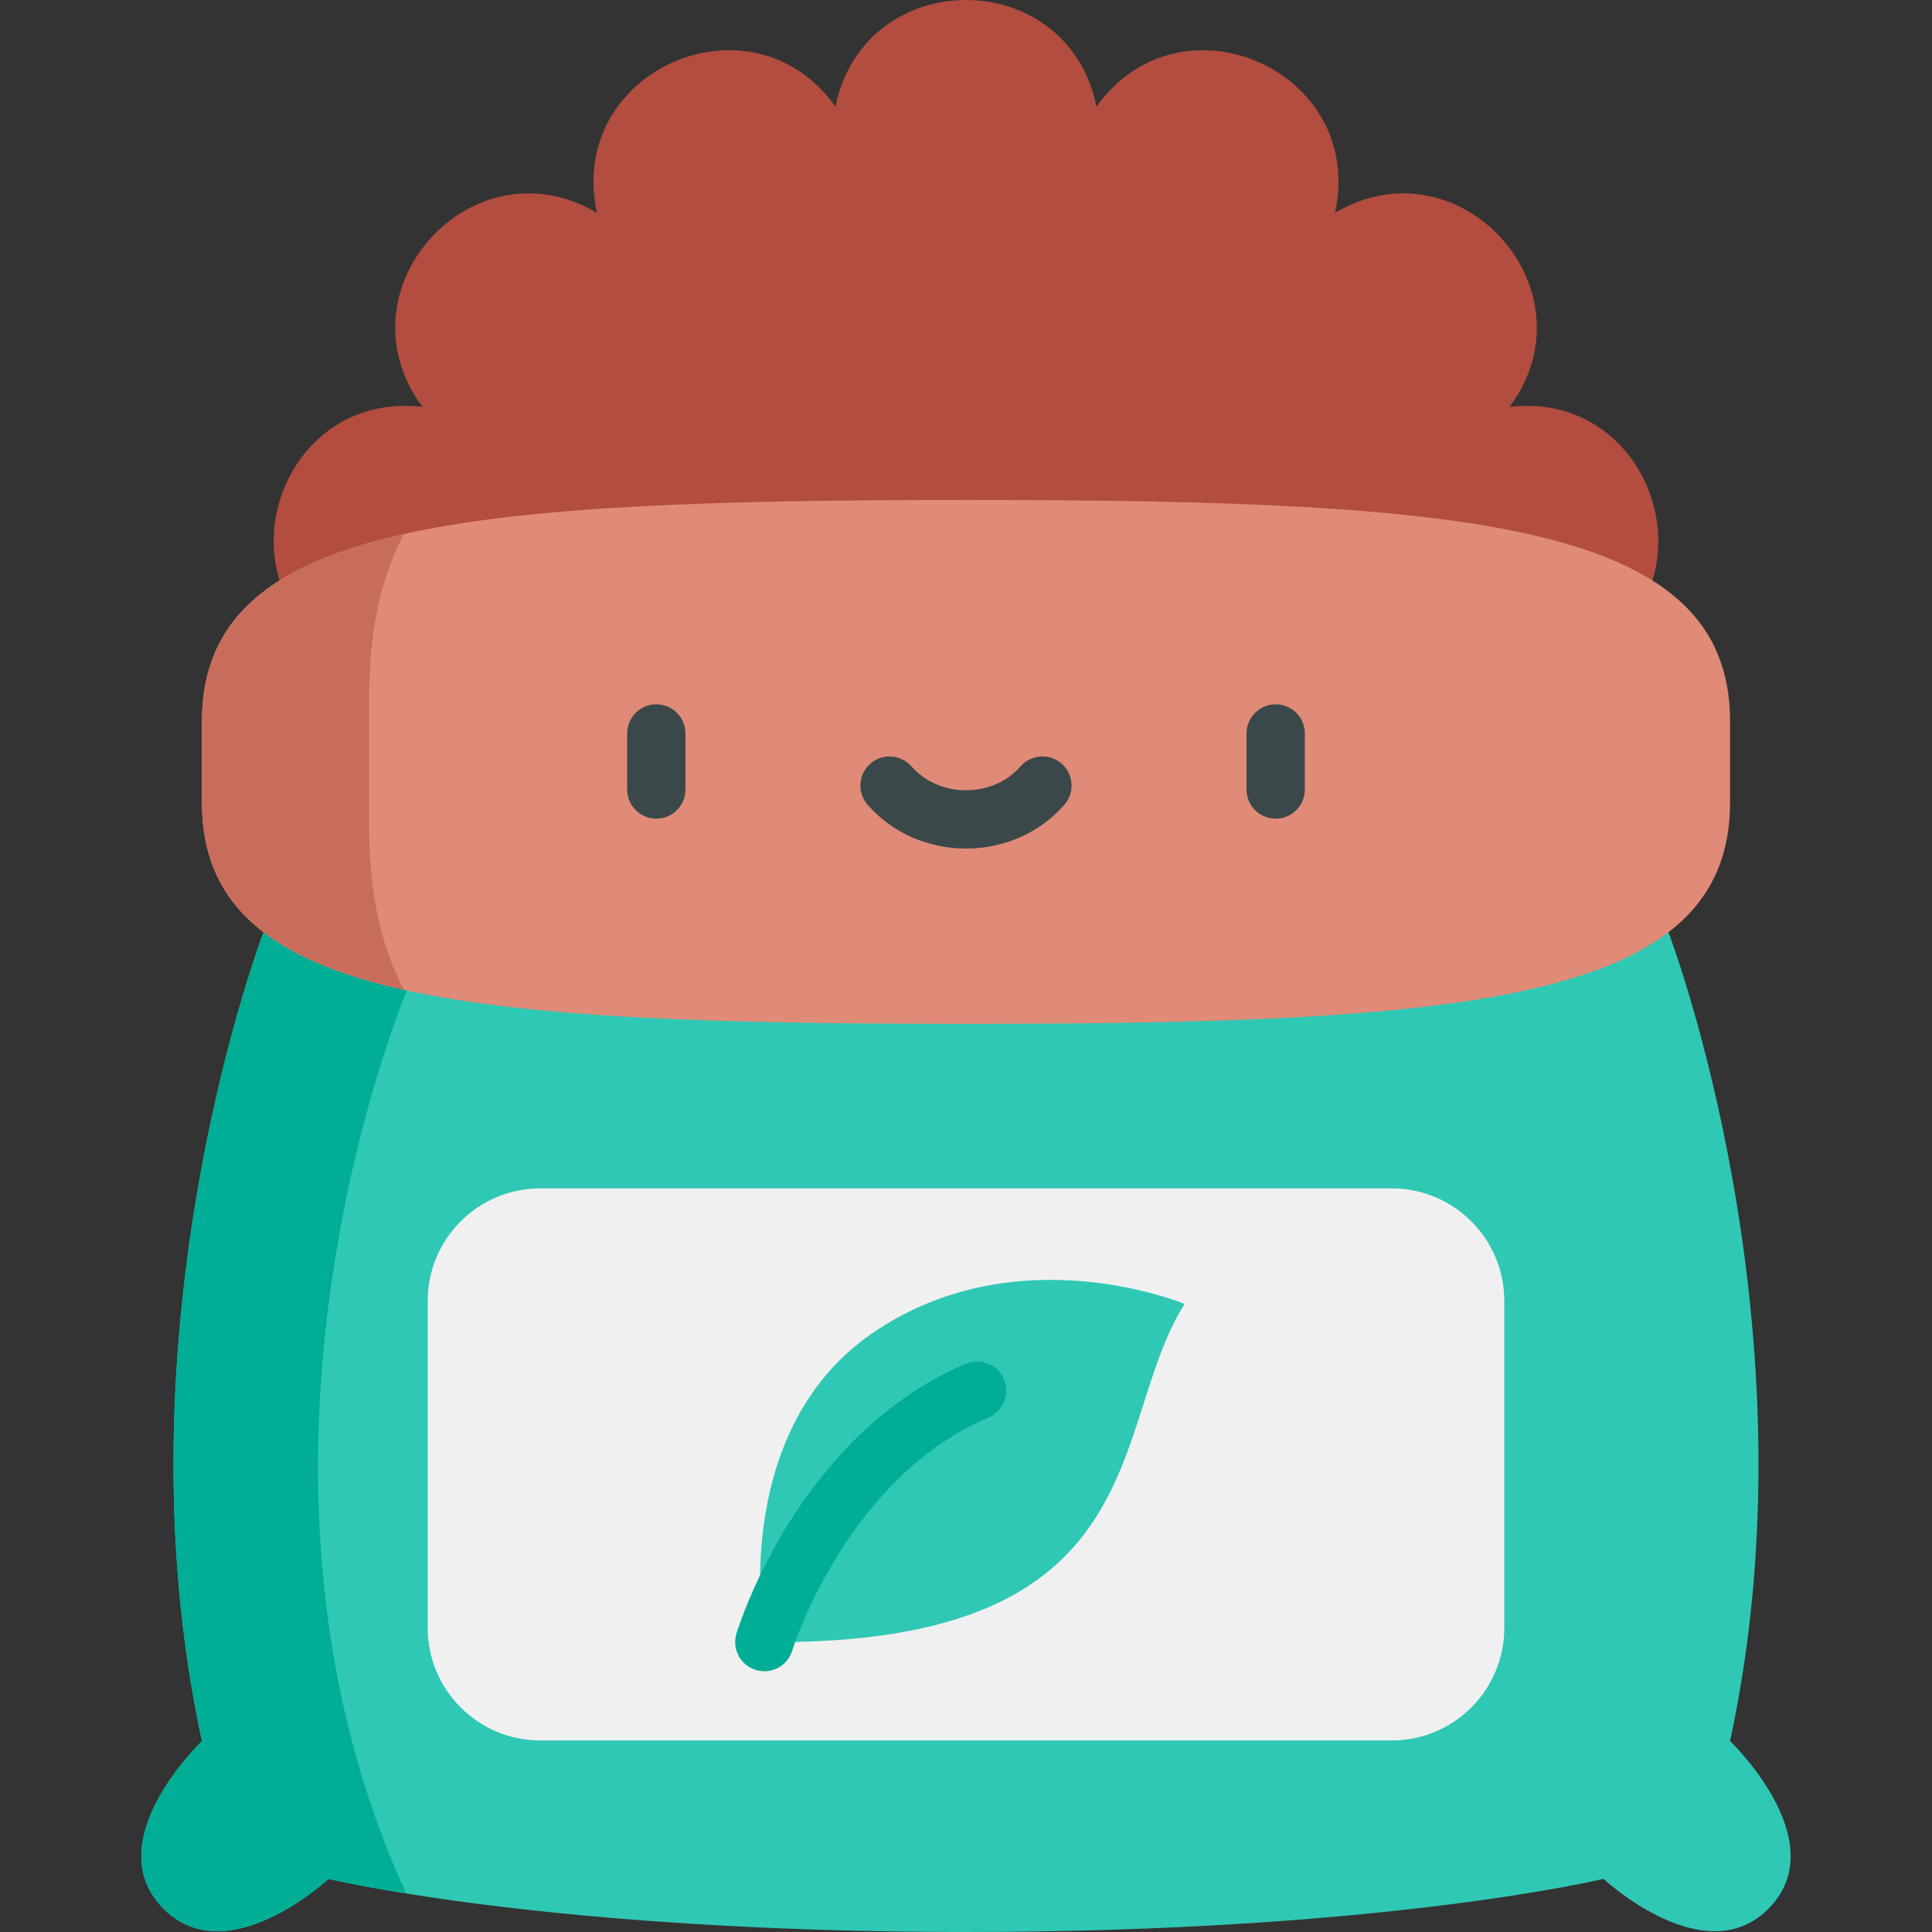 <?xml version="1.0" encoding="iso-8859-1"?>
<!-- Generator: Adobe Illustrator 19.0.0, SVG Export Plug-In . SVG Version: 6.00 Build 0)  -->
<svg version="1.1" id="Capa_1" xmlns="http://www.w3.org/2000/svg" xmlns:xlink="http://www.w3.org/1999/xlink" x="0px" y="0px"
	 viewBox="0 0 511.999 511.999" style="enable-background:new 0 0 511.999 511.999;" xml:space="preserve">
<rect x="0" y="0" width="511.999" height="511.999" fill="#333333" stroke="none"/>
<path style="fill:#2FC8B4;" d="M442.153,247.053c0,0,40.111,104.538,16.327,214.342c0,0,27.461,26.203,10.567,44.035
	s-44.111-7.508-44.111-7.508s-58.189,14.077-168.936,14.077S87.063,497.921,87.063,497.921s-27.217,25.34-44.111,7.508
	c-16.894-17.832,10.567-44.035,10.567-44.035C29.735,351.59,69.846,247.053,69.846,247.053H442.153z"/>
<path style="fill:#B24D40;" d="M90.546,173.599L90.546,173.599c-33.467-18.936-16.828-70.145,21.377-65.793l0,0l0,0
	c-22.872-30.911,13.157-70.925,46.289-51.409l0,0l0,0C149.891,18.856,199.08-3.044,221.41,28.26l0,0l0,0
	c7.667-37.68,61.512-37.68,69.179,0l0,0l0,0c22.33-31.304,71.519-9.403,63.198,28.137l0,0l0,0
	c33.132-19.516,69.161,20.5,46.289,51.409l0,0l0,0c38.205-4.353,54.844,46.857,21.377,65.793l0,0H90.546z"/>
<path style="fill:#00AE95;" d="M53.518,461.394c0,0-27.461,26.203-10.567,44.035s44.111-7.508,44.111-7.508s6.94,1.678,20.582,3.876
	c-52.675-114.981,0.182-239.309,0.182-239.309l-6.566-15.434H69.846C69.846,247.053,29.735,351.592,53.518,461.394z"/>
<path style="fill:#DF8B78;" d="M255.999,132.495c135.183,0,202.481,6.357,202.481,58.628v21.586
	c0,52.27-67.298,58.628-202.481,58.628s-202.481-6.357-202.481-58.628v-21.586C53.518,138.852,120.816,132.495,255.999,132.495z"/>
<path style="fill:#C86D5C;" d="M97.816,218.891v-33.952c0-17.576,3.086-31.842,9.244-43.425
	c-35.719,7.973-53.543,22.71-53.543,49.608v21.586c0,26.897,17.823,41.636,53.543,49.608
	C100.904,250.734,97.816,236.468,97.816,218.891z"/>
<g>
	<path style="fill:#3B484A;" d="M173.928,216.955c-4.268,0-7.726-3.459-7.726-7.726v-14.853c0-4.267,3.458-7.726,7.726-7.726
		c4.268,0,7.726,3.459,7.726,7.726v14.853C181.654,213.496,178.196,216.955,173.928,216.955z"/>
	<path style="fill:#3B484A;" d="M338.071,216.955c-4.268,0-7.726-3.459-7.726-7.726v-14.853c0-4.267,3.458-7.726,7.726-7.726
		s7.726,3.459,7.726,7.726v14.853C345.797,213.496,342.339,216.955,338.071,216.955z"/>
	<path style="fill:#3B484A;" d="M255.999,224.883c-10.126,0-19.629-4.229-26.075-11.604c-2.808-3.213-2.48-8.094,0.733-10.902
		c3.213-2.808,8.094-2.48,10.902,0.732c3.51,4.017,8.773,6.32,14.439,6.32c5.665,0,10.927-2.303,14.44-6.321
		c2.807-3.213,7.688-3.541,10.902-0.731c3.212,2.808,3.541,7.689,0.731,10.902C275.628,220.654,266.123,224.883,255.999,224.883z"/>
</g>
<path style="fill:#F0F0F0;" d="M368.798,314.928H143.201c-16.491,0-29.859,13.369-29.859,29.859v86.595
	c0,16.491,13.369,29.859,29.859,29.859h225.597c16.491,0,29.859-13.369,29.859-29.859v-86.595
	C398.657,328.297,385.288,314.928,368.798,314.928z"/>
<path style="fill:#2FC8B4;" d="M202.558,435.163c104.95,1.13,90.814-57.187,111.383-89.592c0,0-44.547-18.689-82.934,7.862
	C192.62,379.985,202.558,435.163,202.558,435.163z"/>
<path style="fill:#00AE95;" d="M202.561,442.891c-0.745,0-1.501-0.108-2.25-0.336c-4.083-1.24-6.386-5.557-5.146-9.638
	c0.65-2.139,16.422-52.582,60.737-71.49c3.927-1.675,8.465,0.15,10.139,4.074c1.674,3.925-0.15,8.464-4.074,10.139
	c-37.761,16.112-51.878,61.315-52.017,61.77C208.938,440.743,205.874,442.891,202.561,442.891z"/>
<g>
</g>
<g>
</g>
<g>
</g>
<g>
</g>
<g>
</g>
<g>
</g>
<g>
</g>
<g>
</g>
<g>
</g>
<g>
</g>
<g>
</g>
<g>
</g>
<g>
</g>
<g>
</g>
<g>
</g>
</svg>
